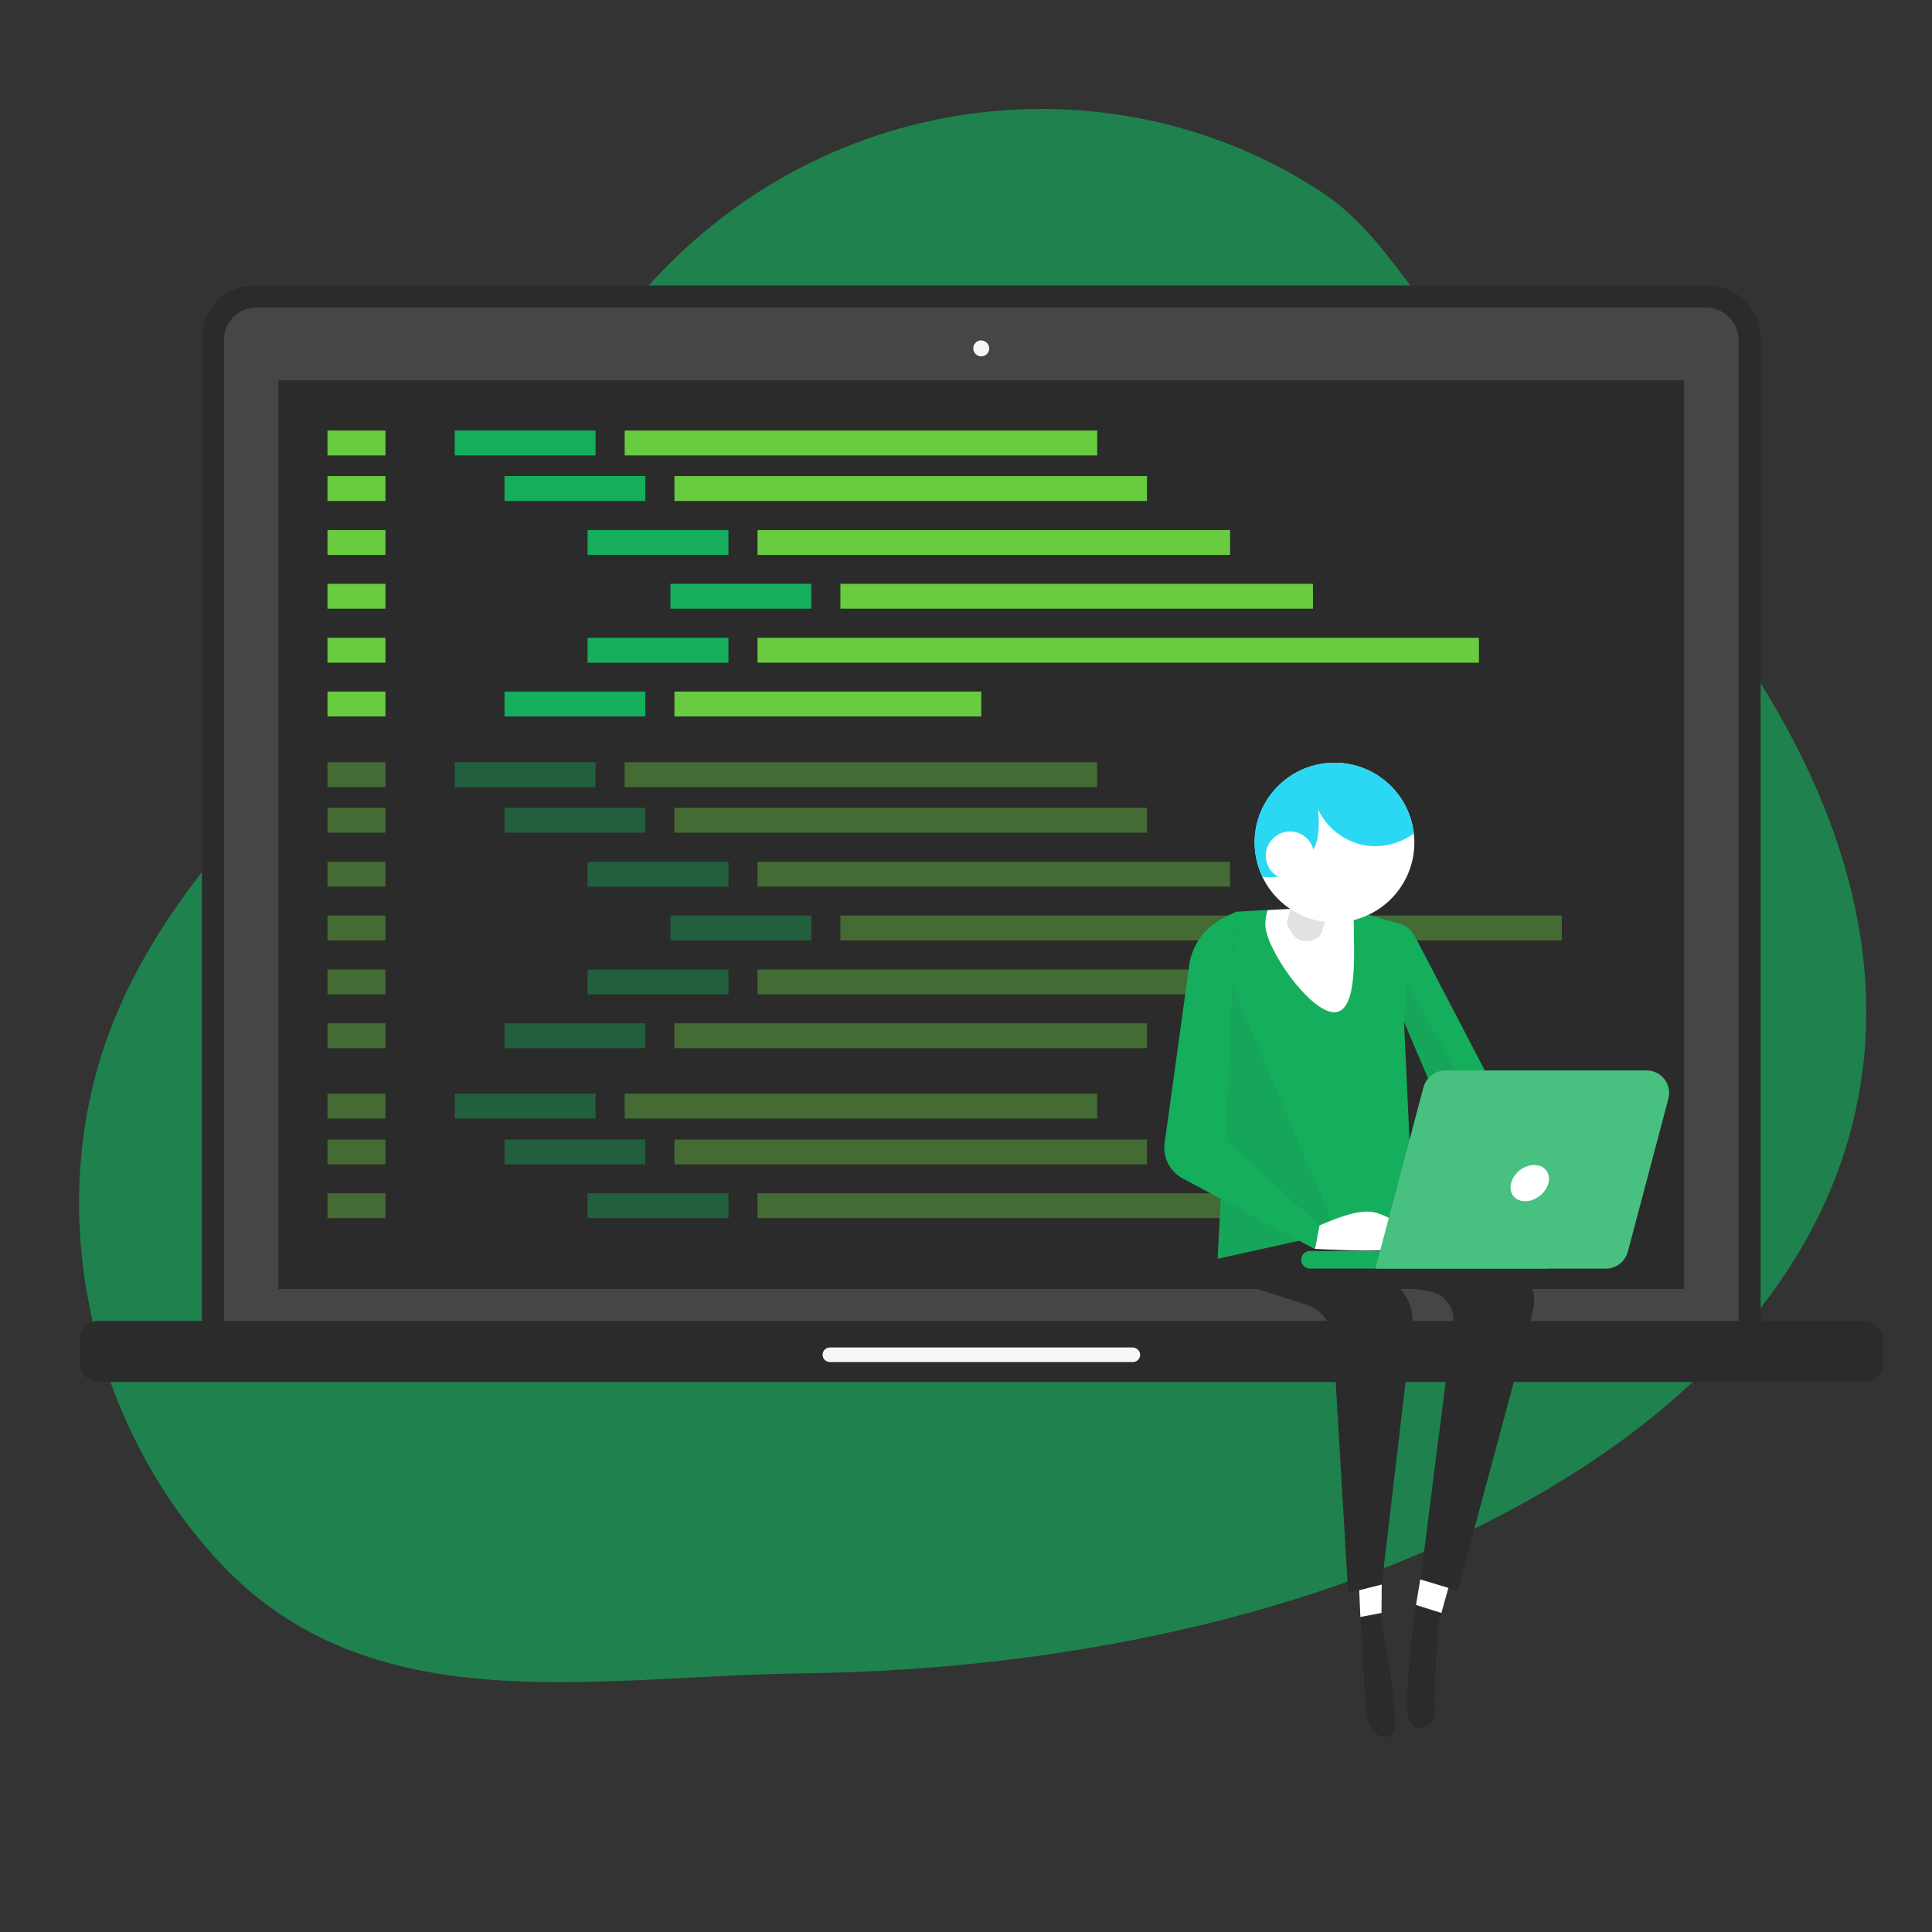 <svg width="285" height="285" viewBox="0 0 285 285" fill="none" xmlns="http://www.w3.org/2000/svg">
<rect x="0" y="0" width="285" height="285" fill="#333333" stroke="none"/>
<g clip-path="url(#clip0_12_164)">
<path opacity="0.63" d="M194.998 28.361C164.836 8.484 122.45 12.501 95.785 42.005C81.206 58.143 75.284 80.34 60.151 96.131C43.114 113.931 22.752 131.211 15.029 155.451C6.822 181.216 14.025 210.755 32.379 230.459C54.715 254.422 87.543 247.219 118.571 246.838C245.626 245.245 340.061 160.438 219.897 55.892C209.854 47.096 204.971 34.906 194.998 28.361Z" fill="#14AE5C"/>
<path d="M251.929 42.109H37.573C33.279 42.109 29.781 45.572 29.781 49.866V197.491H259.721V49.866C259.721 45.572 256.223 42.109 251.929 42.109Z" fill="#2B2B2B"/>
<path d="M251.652 45.364H37.85C35.184 45.364 33.036 47.511 33.036 50.178V195.31H256.465V50.178C256.465 47.511 254.318 45.364 251.652 45.364Z" fill="#464646"/>
<path d="M41.071 56.1H248.431V190.15H41.071V56.1Z" fill="#2B2B2B"/>
<path d="M145.928 51.39C145.928 52.048 145.409 52.567 144.751 52.567C144.093 52.567 143.574 52.048 143.574 51.39C143.574 50.732 144.093 50.213 144.751 50.213C145.409 50.247 145.928 50.767 145.928 51.39Z" fill="#F6F6F6"/>
<path d="M67.077 63.51H87.855V67.181H67.077V63.51Z" fill="#14AE5C"/>
<path d="M48.308 63.51H56.861V67.181H48.308V63.51ZM48.308 70.228H56.861V73.899H48.308V70.228ZM48.308 78.193H56.861V81.864H48.308V78.193ZM48.308 86.123H56.861V89.794H48.308V86.123ZM48.308 94.088H56.861V97.759H48.308V94.088ZM48.308 102.018H56.861V105.689H48.308V102.018ZM92.149 63.51H161.858V67.181H92.149V63.51Z" fill="#68CB40"/>
<path d="M74.419 70.228H95.196V73.899H74.419V70.228Z" fill="#14AE5C"/>
<path d="M99.49 70.228H169.199V73.899H99.49V70.228Z" fill="#68CB40"/>
<path d="M86.677 78.193H107.455V81.864H86.677V78.193Z" fill="#14AE5C"/>
<path d="M111.749 78.193H181.458V81.864H111.749V78.193Z" fill="#68CB40"/>
<path d="M98.902 86.123H119.679V89.794H98.902V86.123Z" fill="#14AE5C"/>
<path d="M123.973 86.123H193.682V89.794H123.973V86.123Z" fill="#68CB40"/>
<path d="M86.677 94.088H107.455V97.759H86.677V94.088Z" fill="#14AE5C"/>
<path d="M111.749 94.088H218.165V97.759H111.749V94.088Z" fill="#68CB40"/>
<path d="M74.419 102.018H95.196V105.689H74.419V102.018Z" fill="#14AE5C"/>
<path d="M99.49 102.018H144.751V105.689H99.49V102.018Z" fill="#68CB40"/>
<path opacity="0.4" d="M67.077 112.442H87.855V116.112H67.077V112.442Z" fill="#14AE5C"/>
<path opacity="0.4" d="M48.308 112.442H56.861V116.112H48.308V112.442ZM48.308 119.16H56.861V122.831H48.308V119.16ZM48.308 127.125H56.861V130.795H48.308V127.125ZM48.308 135.055H56.861V138.725H48.308V135.055ZM48.308 143.019H56.861V146.69H48.308V143.019ZM48.308 150.95H56.861V154.62H48.308V150.95ZM92.149 112.442H161.858V116.112H92.149V112.442Z" fill="#68CB40"/>
<path opacity="0.4" d="M74.419 119.16H95.196V122.831H74.419V119.16Z" fill="#14AE5C"/>
<path opacity="0.4" d="M99.49 119.16H169.199V122.831H99.49V119.16Z" fill="#68CB40"/>
<path opacity="0.4" d="M86.677 127.125H107.455V130.795H86.677V127.125Z" fill="#14AE5C"/>
<path opacity="0.4" d="M111.749 127.125H181.458V130.795H111.749V127.125Z" fill="#68CB40"/>
<path opacity="0.4" d="M67.077 161.338H87.855V165.009H67.077V161.338Z" fill="#14AE5C"/>
<path opacity="0.4" d="M48.308 161.338H56.861V165.009H48.308V161.338ZM48.308 168.091H56.861V171.762H48.308V168.091ZM48.308 176.021H56.861V179.692H48.308V176.021ZM92.149 161.338H161.858V165.009H92.149V161.338Z" fill="#68CB40"/>
<path opacity="0.4" d="M74.419 168.091H95.196V171.762H74.419V168.091Z" fill="#14AE5C"/>
<path opacity="0.4" d="M99.49 168.091H169.199V171.762H99.49V168.091Z" fill="#68CB40"/>
<path opacity="0.4" d="M86.677 176.021H107.455V179.692H86.677V176.021Z" fill="#14AE5C"/>
<path opacity="0.4" d="M111.749 176.021H181.458V179.692H111.749V176.021Z" fill="#68CB40"/>
<path opacity="0.4" d="M98.902 135.055H119.679V138.725H98.902V135.055Z" fill="#14AE5C"/>
<path opacity="0.4" d="M123.973 135.055H230.389V138.725H123.973V135.055Z" fill="#68CB40"/>
<path opacity="0.4" d="M86.677 143.019H107.455V146.69H86.677V143.019Z" fill="#14AE5C"/>
<path opacity="0.4" d="M111.749 143.019H181.458V146.69H111.749V143.019Z" fill="#68CB40"/>
<path opacity="0.4" d="M74.419 150.95H95.196V154.62H74.419V150.95Z" fill="#14AE5C"/>
<path opacity="0.4" d="M99.49 150.95H169.199V154.62H99.49V150.95Z" fill="#68CB40"/>
<path d="M274.992 194.86H14.51C13.021 194.86 11.774 196.072 11.774 197.595V201.128C11.774 202.617 12.986 203.863 14.51 203.863H275.027C276.516 203.863 277.762 202.651 277.762 201.128V197.595C277.728 196.072 276.516 194.86 274.992 194.86V194.86Z" fill="#2B2B2B"/>
<path d="M167.087 198.773H122.415C121.826 198.773 121.341 199.258 121.341 199.846C121.341 200.435 121.826 200.92 122.415 200.92H167.122C167.71 200.92 168.195 200.435 168.195 199.846C168.16 199.258 167.676 198.773 167.087 198.773V198.773Z" fill="#F7F7F7"/>
<path d="M203.829 233.748L203.794 239.324C203.794 239.324 204.487 242.891 205.075 246.7C205.629 250.509 206.08 254.561 205.491 255.496C204.348 257.366 202.097 255.496 201.716 253.626C201.335 251.756 200.781 240.086 200.781 240.086L200.4 232.571L203.829 233.748V233.748ZM209.508 232.987L208.642 238.008C208.642 238.008 206.945 251.721 207.88 253.799C208.815 255.877 211.828 254.942 211.655 252.102C211.482 249.297 212.209 239.324 212.209 239.324L213.906 233.298L209.508 232.987V232.987Z" fill="#2B2B2B"/>
<path d="M207.188 171.866L206.772 178.03L222.702 185.717C225.576 187.276 226.961 190.635 226.026 193.752L215.014 234.718L209.543 232.987L214.356 195.31C214.702 192.99 213.109 190.843 210.789 190.462L205.11 189.561L199.084 183.397L206.08 189.665C207.776 191.189 208.608 193.44 208.296 195.691L203.829 233.748L198.877 234.995L196.66 197.561C196.487 195.171 194.894 193.163 192.643 192.436L182.843 189.319C181.285 188.384 180.315 186.687 180.246 184.852L180.662 171.658L207.188 171.866V171.866Z" fill="#2B2B2B"/>
<path d="M179.623 185.683L182.255 134.501C182.255 134.501 193.128 133.843 196.383 133.843C198.149 133.843 201.162 134.674 203.552 135.436C205.803 136.163 207.638 136.094 208.746 138.171L226.58 172.385L215.603 173.424L211.932 169.269L213.802 166.464L207.118 150.742L208.434 179.311L179.623 185.683V185.683Z" fill="#14AE5C"/>
<path opacity="0.08" d="M207.361 144.508L219.204 165.875L215.533 170.204C215.533 170.204 214.044 170.515 212.625 170.03L211.967 169.269L213.837 166.464L207.153 150.742L207.361 144.508V144.508Z" fill="#3B5441"/>
<path d="M196.834 149.322C193.232 149.322 186.652 139.937 186.652 136.336C186.652 135.609 186.791 134.916 186.999 134.258C190.358 134.085 194.548 133.877 196.383 133.877C197.18 133.877 198.219 134.05 199.361 134.293C199.569 134.951 199.708 135.609 199.708 136.336C199.673 139.937 200.435 149.322 196.834 149.322V149.322Z" fill="white"/>
<path opacity="0.08" d="M180.939 143.366L179.623 185.995L197.214 181.77L180.939 143.366Z" fill="#3B5441"/>
<path d="M197.457 128.614C197.145 129.237 194.998 137.617 194.998 137.617C194.998 137.617 194.236 139.002 192.401 138.829C190.566 138.691 189.804 136.094 189.804 136.094L193.024 125.566L197.457 128.614V128.614Z" fill="#E2E2E2"/>
<path d="M186.168 123.454C186.168 129.237 192.297 135.643 198.08 135.643C203.863 135.643 207.084 129.237 207.084 123.454C207.084 117.671 202.409 112.996 196.626 112.996C190.843 112.961 186.168 117.671 186.168 123.454V123.454Z" fill="#FF0202"/>
<path d="M198.758 135.913C205.176 134.867 209.531 128.816 208.485 122.398C207.438 115.98 201.388 111.625 194.97 112.672C188.552 113.718 184.197 119.769 185.243 126.187C186.29 132.605 192.341 136.959 198.758 135.913Z" fill="white"/>
<path d="M194.652 180.765C195.102 180.627 198.981 178.722 201.716 178.722C204.452 178.722 207.811 181.631 207.811 181.631C207.811 181.631 208.261 183.155 206.426 182.843C204.591 182.532 206.668 183.986 206.668 183.986C206.668 183.986 206.564 184.055 204.417 184.367C202.27 184.679 193.959 184.228 193.959 184.228L194.652 180.765Z" fill="white"/>
<path d="M182.255 134.535L180.765 168.195L194.617 180.731L193.959 184.263L174.463 173.84C172.593 172.835 171.519 170.758 171.796 168.645L175.363 142.881C175.64 139.66 177.614 136.821 180.488 135.401L182.255 134.535V134.535ZM193.232 187.137H228.485V184.54H193.232C192.505 184.54 191.951 185.129 191.951 185.821C191.916 186.549 192.505 187.137 193.232 187.137Z" fill="#14AE5C"/>
<path d="M202.894 187.137H236.9C238.389 187.137 239.705 186.133 240.12 184.679L246.111 162.066C246.665 159.953 245.072 157.91 242.891 157.91H213.213C211.724 157.91 210.408 158.914 209.993 160.369L202.894 187.137Z" fill="#14AE5C"/>
<path opacity="0.22" d="M202.894 187.137H236.9C238.389 187.137 239.705 186.133 240.12 184.679L246.111 162.066C246.665 159.953 245.072 157.91 242.891 157.91H213.213C211.724 157.91 210.408 158.914 209.993 160.369L202.894 187.137Z" fill="white"/>
<path d="M222.909 174.532C222.529 176.021 223.464 177.199 224.987 177.199C226.511 177.199 228.035 175.987 228.416 174.532C228.796 173.043 227.861 171.866 226.338 171.866C224.814 171.831 223.29 173.043 222.909 174.532Z" fill="white"/>
<path d="M196.868 112.511C202.928 112.511 207.88 117.082 208.573 122.934C206.53 124.458 203.863 125.116 201.335 124.7C198.357 124.181 195.691 122.138 194.444 119.402C194.548 120.718 194.617 122.034 194.41 123.315C194.202 124.597 193.648 125.878 192.609 126.709C192.54 125.809 192.436 124.839 191.985 124.043C191.501 123.246 190.496 122.692 189.665 123.038C189.042 123.281 188.661 123.904 188.557 124.562C188.453 125.22 188.626 125.878 188.869 126.501C189.25 127.471 189.804 128.371 190.496 129.098C189.111 129.306 187.622 129.479 186.237 129.341C185.51 127.783 185.06 126.086 185.06 124.25C185.06 117.775 190.358 112.511 196.868 112.511V112.511Z" fill="#2AD8F4"/>
<path d="M186.722 126.224C186.722 128.198 188.315 129.791 190.289 129.791C192.262 129.791 193.855 128.198 193.855 126.224C193.855 124.25 192.262 122.657 190.289 122.657C188.349 122.657 186.722 124.25 186.722 126.224ZM209.508 232.987L208.885 236.761L212.625 237.939L213.663 234.233L209.508 232.987ZM203.794 237.939L200.677 238.527L200.504 234.58L203.829 233.748L203.794 237.939Z" fill="white"/>
</g>
<defs>
<clipPath id="clip0_12_164">
<rect width="285" height="285" fill="white"/>
</clipPath>
</defs>
</svg>
